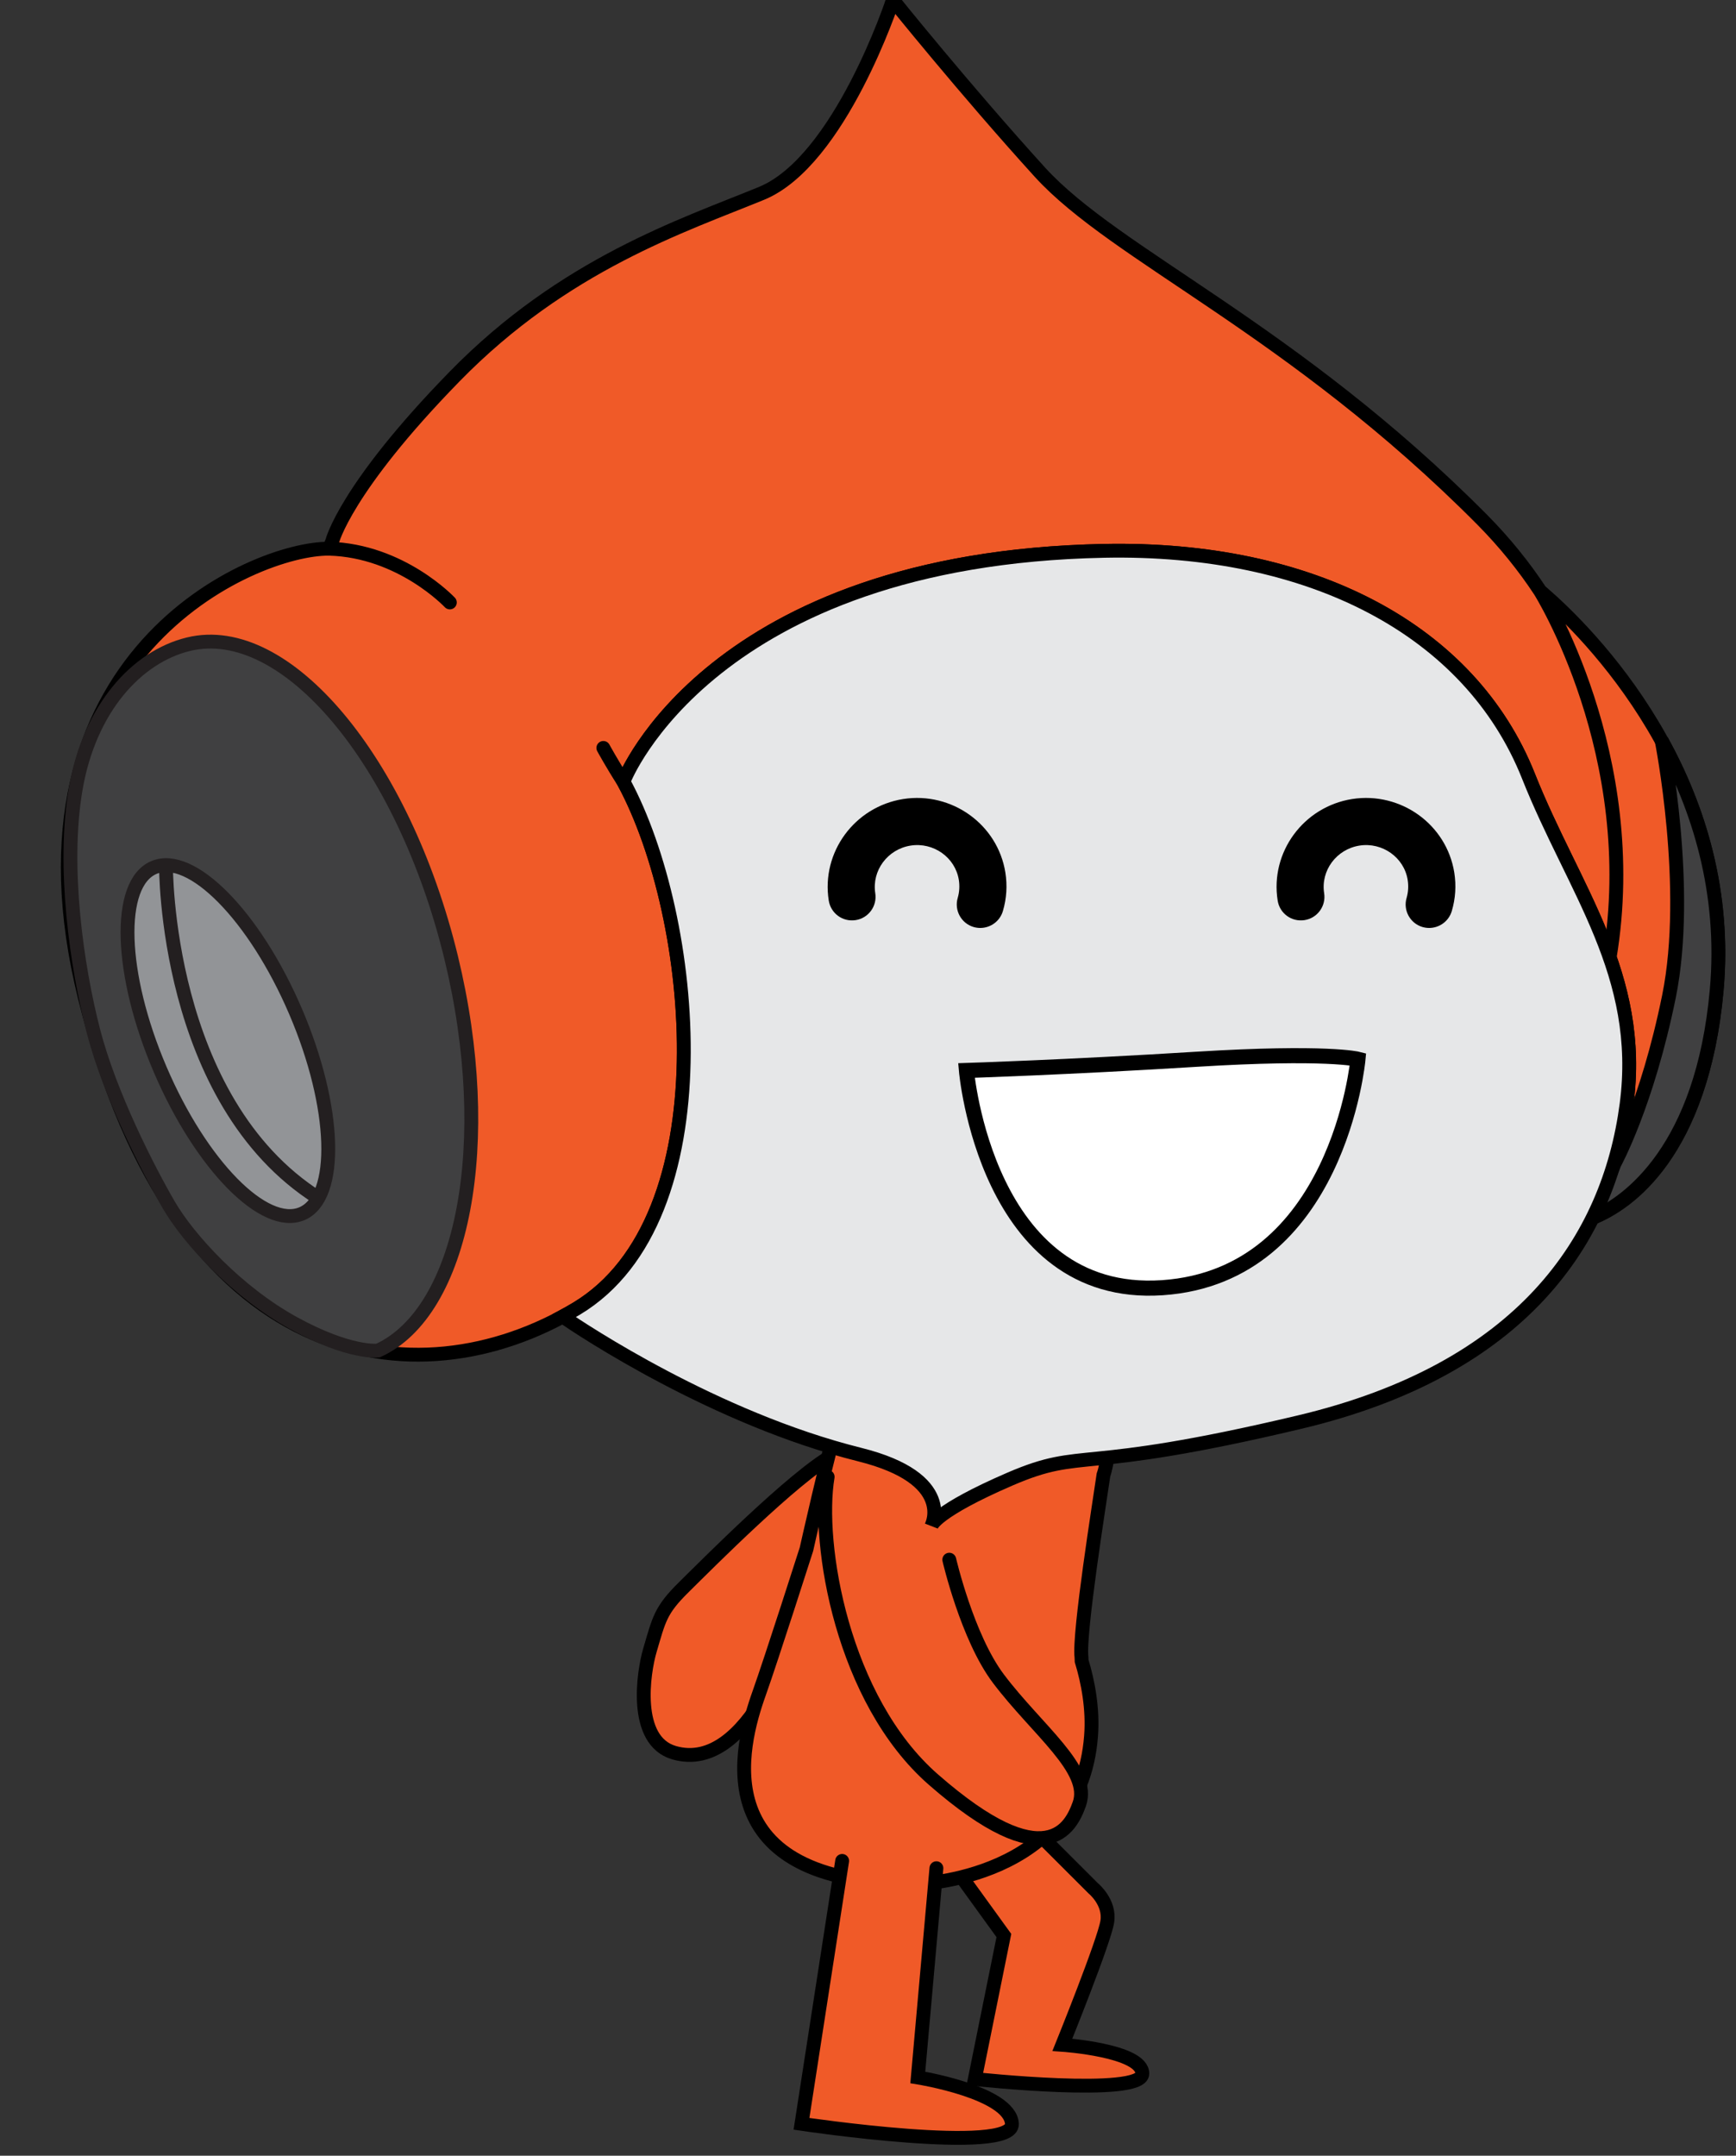 <svg xmlns="http://www.w3.org/2000/svg" xmlns:xlink="http://www.w3.org/1999/xlink" version="1.1" width="112.265" height="139.369" viewBox="-3.606 1.075 112.265 139.369"><rect x="-3.606" y="1.075" width="112.265" height="139.369" fill="#333333" stroke="none"/><defs><style/></defs>
  <!-- Exported by Scratch - http://scratch.mit.edu/ -->
  <g id="ID0.8550222306512296" transform="matrix(1.05, 0, 0, 1.05, -0.55, 0.7)">
    <path id="Back_Leg" fill="#F05A28" stroke="#000000" stroke-linecap="round" d="M 70.076 132.690 L 74.707 137.316 C 74.707 137.316 75.935 138.312 75.717 139.712 C 75.504 141.109 72.473 148.607 72.473 148.607 C 72.473 148.607 78.260 148.996 78.246 150.688 C 78.239 152.382 66.154 151.078 66.154 151.078 L 68.250 140.717 L 63.791 134.553 " transform="matrix(0.853, 0, 0, 0.853, 0.7, -0.5)"/>
    <path id="Back_Arm" fill="#F05A28" stroke="#000000" stroke-linecap="round" d="M 53.128 118.459 C 53.128 118.459 49.956 129.125 44.436 127.520 C 41.464 126.656 42.230 121.708 42.687 120.148 C 43.355 117.889 43.436 117.251 45.151 115.564 C 46.859 113.877 53.087 107.615 55.887 106.057 C 60.281 103.621 68.914 101.293 61.256 110.314 C 61.256 110.314 56.541 114.928 53.445 118.090 L 53.128 118.459 L 53.128 118.459 L 53.128 118.459 L 53.128 118.459 L 53.128 118.459 Z " transform="matrix(0.853, 0, 0, 0.853, 0.7, -0.5)"/>
    <path id="Body" fill="#F05A28" stroke="#000000" stroke-linecap="round" d="M 73.854 120.637 C 73.638 118.908 75.182 109.291 75.442 107.469 C 75.442 107.469 78.246 99.922 67.234 98.793 C 60.996 98.153 57.151 100.755 56.305 103.439 C 55.579 105.744 53.998 112.827 53.998 112.827 C 53.998 112.827 51.456 120.775 50.585 123.219 C 49.217 127.045 46.535 137.002 61.942 137.002 C 61.942 137.002 73.746 136.731 74.543 126.334 C 74.696 124.351 74.327 122.424 73.865 120.901 L 73.854 120.637 L 73.854 120.637 L 73.854 120.637 L 73.854 120.637 L 73.854 120.637 Z " transform="matrix(0.853, 0, 0, 0.853, 0.7, -0.5)"/>
    <path id="Front_Leg" fill="#F05A28" stroke="#000000" stroke-linecap="round" d="M 56.573 135.332 L 53.637 154.310 C 53.637 154.310 68.967 156.594 68.832 154.310 C 68.699 152.026 62.035 150.963 62.035 150.963 L 63.379 135.859 " transform="matrix(0.853, 0, 0, 0.853, 0.7, -0.5)"/>
    <path id="Front_Arm" fill="#F05A28" stroke="#000000" stroke-linecap="round" d="M 55.526 107.609 C 54.715 112.438 56.580 123.711 63.161 129.461 C 71.328 136.602 73.094 132.910 73.698 131.223 C 74.576 128.756 70.654 125.888 67.856 122.178 C 65.605 119.195 64.309 113.589 64.309 113.589 " transform="matrix(0.853, 0, 0, 0.853, 0.7, -0.5)"/>
    <g id="Head_1_">
      <path id="Head_2_" fill="#F05A28" stroke="#000000" stroke-linecap="round" d="M 19.750 40.094 C 19.750 40.094 20.680 36.282 28.594 28.180 C 36.504 20.082 45.067 17.293 50.746 14.965 C 56.425 12.637 60.238 1.005 60.238 1.005 C 60.238 1.005 65.467 7.509 70.842 13.423 C 76.325 19.454 89.096 24.739 102.780 38.513 C 104.413 40.162 105.801 41.888 106.968 43.659 L 107.203 43.865 C 110.261 46.516 121.099 57.093 119.710 72.490 C 118.648 84.220 113.314 87.928 110.729 88.926 L 110.708 89.012 C 112.040 86.373 112.833 83.573 113.208 80.730 C 114.442 71.329 109.378 65.219 106.130 57.042 C 101.919 46.438 90.400 40.472 75.484 40.769 C 47.096 41.331 40.844 57.290 40.844 57.290 L 40.824 57.496 C 46.090 67.275 48.193 88.969 37.410 95.461 C 25.795 102.442 8.597 100.006 1.899 73.023 C -4.232 48.330 14.126 40.549 19.526 40.613 L 19.750 40.094 L 19.750 40.094 L 19.750 40.094 L 19.750 40.094 L 19.750 40.094 Z M 106.967 43.659 C 106.967 43.659 114.414 55.492 111.989 70.114 M 19.525 40.612 C 24.747 40.754 28.247 44.492 28.247 44.492 M 40.823 57.493 C 39.944 56.122 39.331 54.993 39.331 54.993 " transform="matrix(0.853, 0, 0, 0.853, 0.7, -0.5)"/>
      <path id="R_Ear" fill="#404041" stroke="#000000" d="M 112.338 84.996 C 112.338 84.996 114.689 80.731 116.275 72.917 C 117.859 65.097 115.747 54.464 115.747 54.464 C 118.372 59.225 120.359 65.335 119.718 72.490 C 118.690 83.922 113.384 87.818 110.735 88.926 L 112.338 84.996 L 112.338 84.996 L 112.338 84.996 L 112.338 84.996 L 112.338 84.996 Z " transform="matrix(0.853, 0, 0, 0.853, 0.7, -0.5)"/>
      <g id="L_Ear">
        <path id="Outer_Ear" fill="#404041" stroke="#231F20" d="M 2.510 75.428 C 3.711 80.067 6.506 85.490 7.945 87.969 C 9.380 90.448 12.898 94.282 16.967 96.516 C 21.039 98.752 23.057 98.496 23.057 98.496 C 29.219 95.697 31.590 83.482 28.338 70.106 C 24.883 55.917 16.396 45.795 9.375 47.506 C 5.625 48.416 2.218 52.170 1.230 57.963 C 0.269 63.579 1.312 70.798 2.510 75.428 L 2.510 75.428 L 2.510 75.428 L 2.510 75.428 L 2.510 75.428 Z " transform="matrix(0.853, 0, 0, 0.853, 0.7, -0.5)"/>
        <path id="Inner_Ear" fill="#929497" stroke="#231F20" stroke-linecap="round" d="M 6.872 63.628 C 9.573 62.471 14.157 67.124 17.112 74.024 C 20.064 80.920 20.271 87.457 17.573 88.611 C 14.870 89.765 10.288 85.111 7.335 78.213 C 4.377 71.315 4.172 64.786 6.872 63.628 L 6.872 63.628 L 6.872 63.628 L 6.872 63.628 L 6.872 63.628 Z M 18.750 87.484 C 7.628 80.436 7.752 63.455 7.752 63.455 " transform="matrix(0.853, 0, 0, 0.853, 0.7, -0.5)"/>
      </g>
      <path id="Face_1_" fill="#E6E7E8" stroke="#000000" stroke-linecap="round" d="M 36.484 96.098 C 37.785 96.988 47.402 103.402 57.846 106.004 C 64.763 107.733 63.034 111.115 63.034 111.115 C 63.034 111.115 63.312 110.094 68.711 107.761 C 74.107 105.442 73.461 107.490 89.565 103.667 C 105.669 99.855 111.919 90.511 113.211 80.727 C 114.448 71.327 109.381 65.217 106.133 57.039 C 101.922 46.435 90.404 40.469 75.489 40.766 C 47.096 41.328 40.844 57.287 40.844 57.287 L 40.801 57.459 C 46.079 67.216 48.204 88.959 37.407 95.459 C 37.083 95.652 36.755 95.842 36.423 96.021 L 36.484 96.098 L 36.484 96.098 L 36.484 96.098 L 36.484 96.098 L 36.484 96.098 Z " transform="matrix(0.853, 0, 0, 0.853, 0.7, -0.5)"/>
      <path id="Smile" fill="#FFFFFF" stroke="#000000" stroke-width="1.09" stroke-linecap="round" d="M 79.682 93.957 C 66.967 94.812 65.547 78.277 65.547 78.277 C 65.547 78.277 72.814 78.047 82.192 77.465 C 91.568 76.887 93.816 77.465 93.816 77.465 C 93.816 77.465 92.394 93.098 79.682 93.957 L 79.682 93.957 L 79.682 93.957 L 79.682 93.957 L 79.682 93.957 Z " transform="matrix(0.853, 0, 0, 0.853, 0.7, -0.5)"/>
      <path id="R_Eye" d="M 98.959 67.988 C 98.801 67.988 98.643 67.967 98.480 67.922 C 97.582 67.659 97.062 66.714 97.330 65.814 C 97.450 65.394 97.476 64.960 97.407 64.526 C 97.150 62.895 95.571 61.783 93.926 62.043 C 92.262 62.305 91.118 63.847 91.375 65.481 C 91.521 66.408 90.887 67.278 89.959 67.423 C 89.024 67.569 88.161 66.937 88.018 66.007 C 87.467 62.525 89.879 59.237 93.398 58.681 C 96.911 58.137 100.215 60.513 100.772 63.993 C 100.918 64.928 100.860 65.860 100.592 66.766 C 100.373 67.507 99.695 67.988 98.959 67.988 L 98.959 67.988 L 98.959 67.988 L 98.959 67.988 L 98.959 67.988 L 98.959 67.988 Z " transform="matrix(0.853, 0, 0, 0.853, 0.7, -0.5)"/>
      <path id="L_Eye" d="M 66.549 67.988 C 66.392 67.988 66.232 67.967 66.070 67.922 C 65.171 67.659 64.652 66.714 64.919 65.814 C 65.040 65.394 65.065 64.960 64.999 64.526 C 64.740 62.895 63.167 61.783 61.515 62.043 C 59.852 62.305 58.709 63.847 58.964 65.481 C 59.110 66.408 58.477 67.278 57.548 67.423 C 56.614 67.569 55.751 66.937 55.605 66.007 C 55.056 62.525 57.468 59.237 60.985 58.681 C 64.491 58.137 67.805 60.513 68.359 63.993 C 68.506 64.928 68.448 65.860 68.180 66.766 C 67.963 67.507 67.285 67.988 66.549 67.988 L 66.549 67.988 L 66.549 67.988 L 66.549 67.988 L 66.549 67.988 L 66.549 67.988 Z " transform="matrix(0.853, 0, 0, 0.853, 0.7, -0.5)"/>
    </g>
  </g>
</svg>